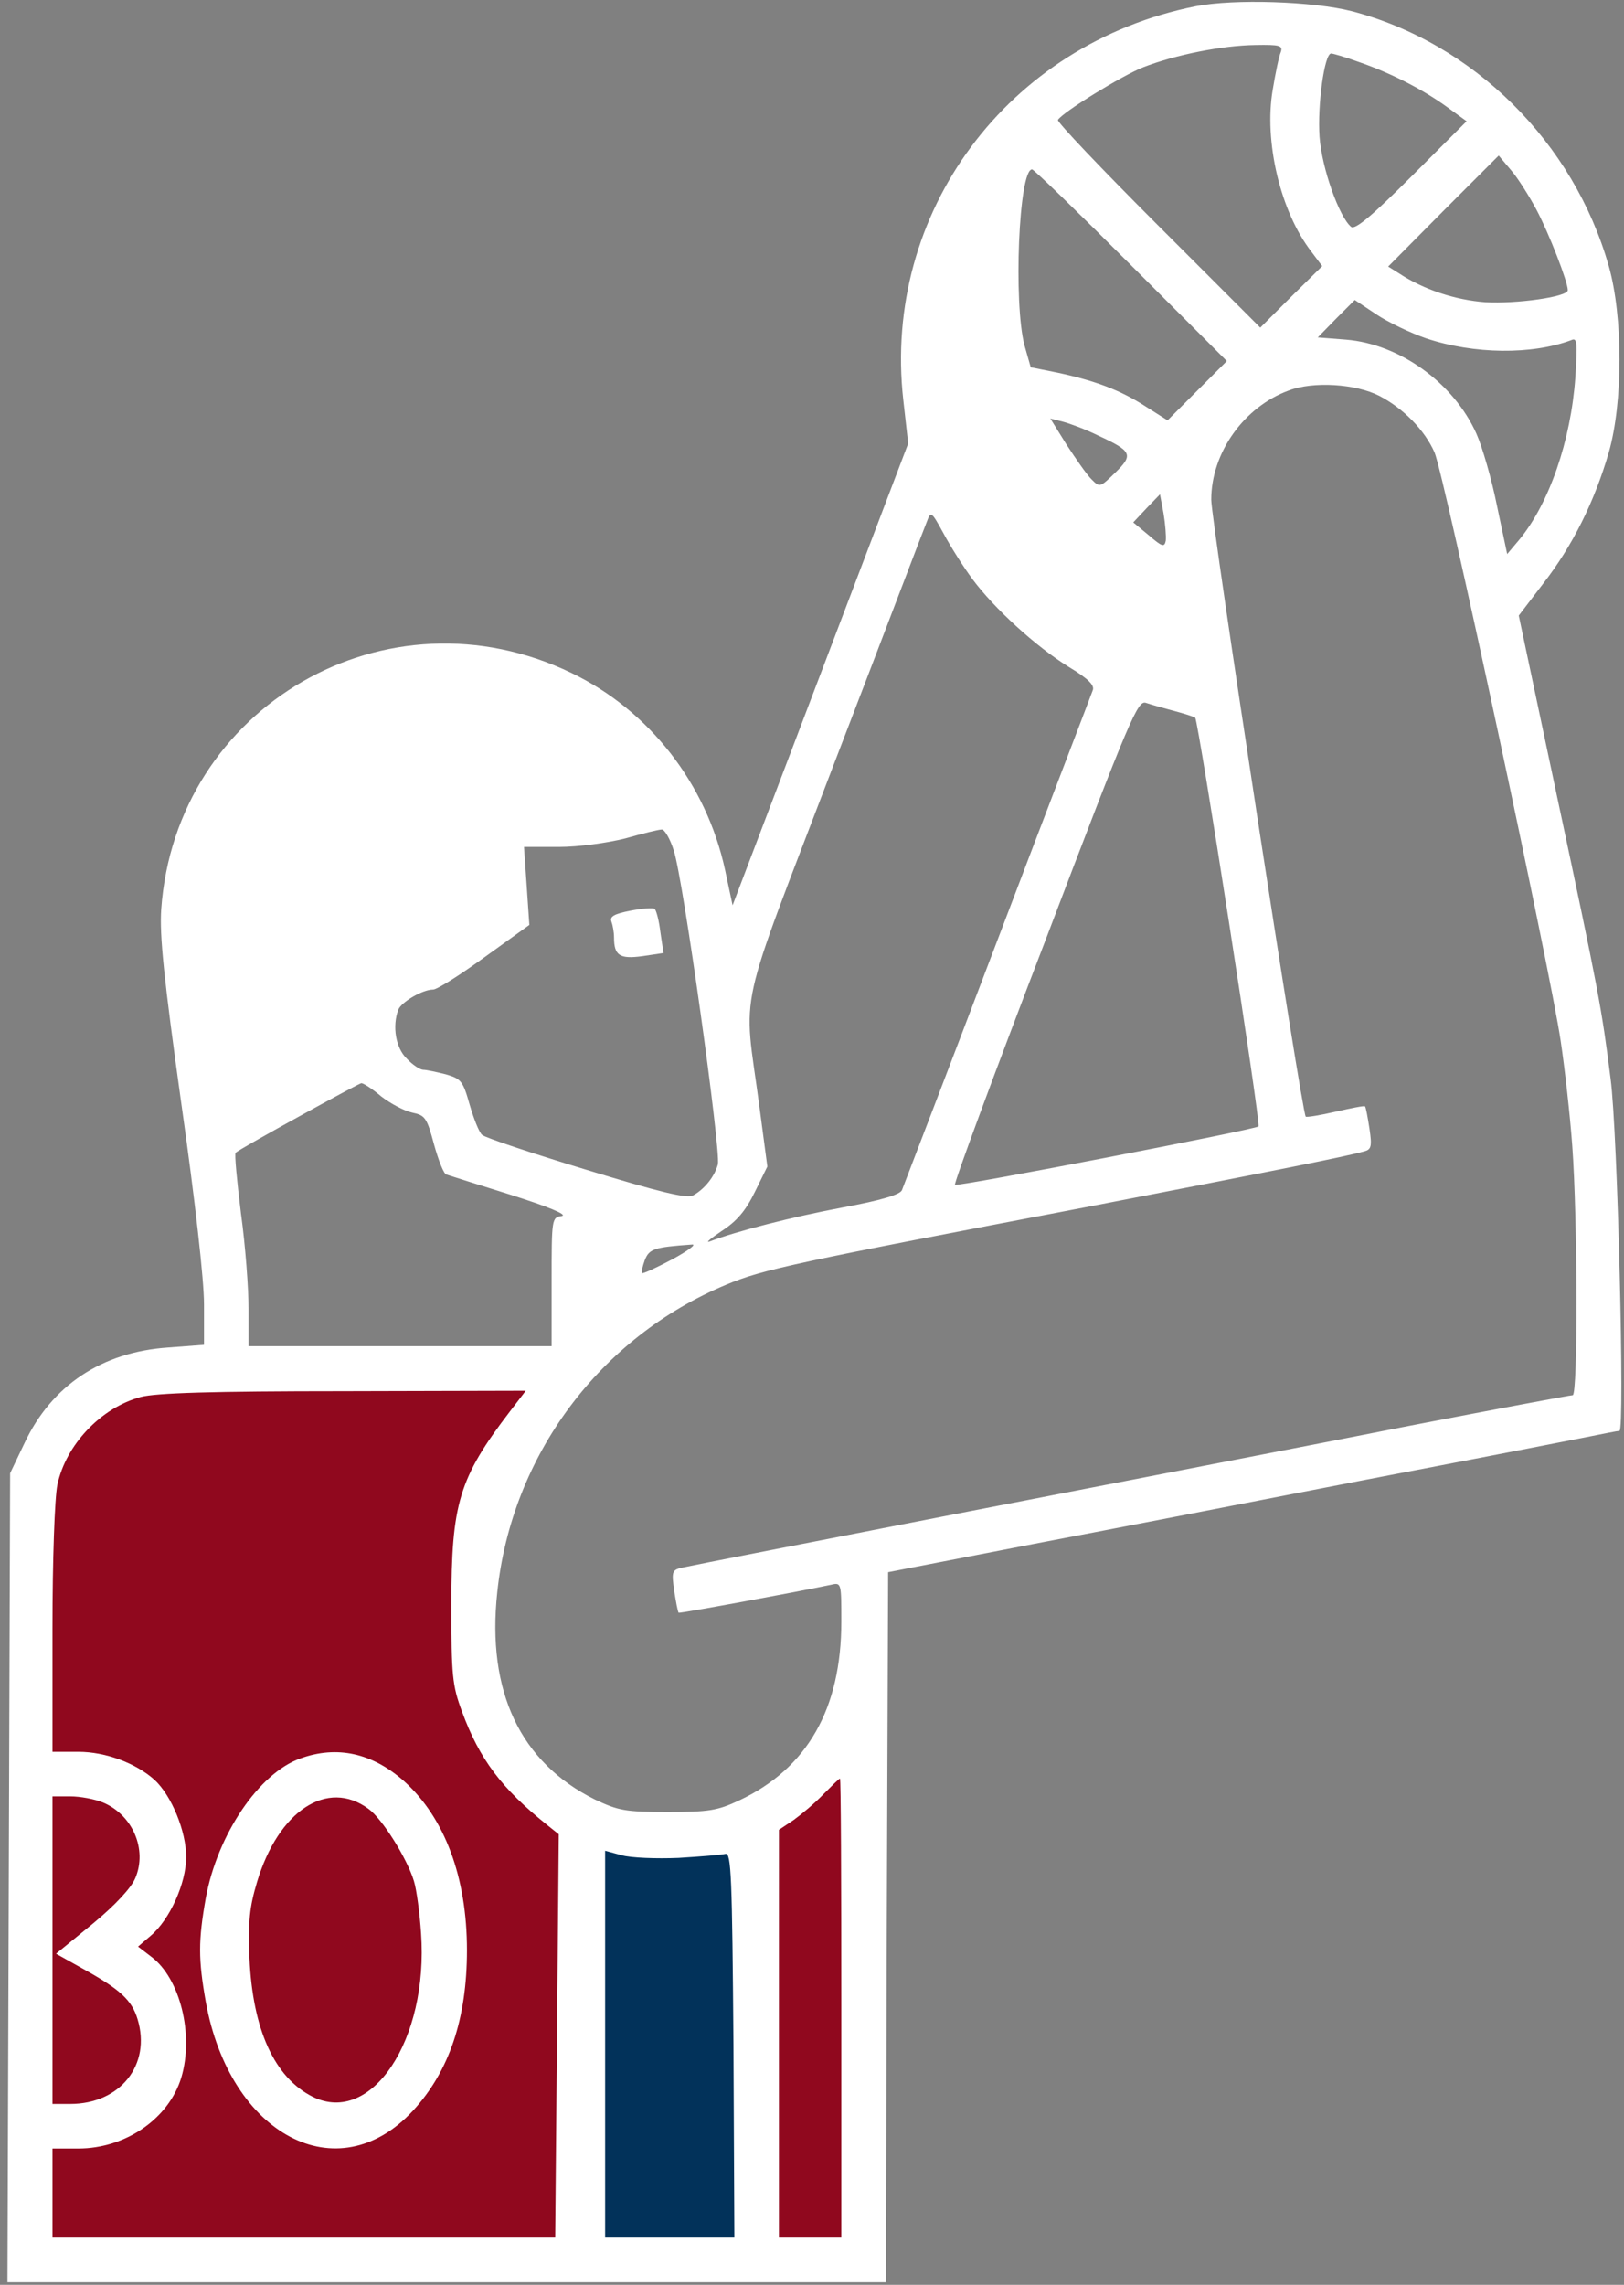 <svg width="209" height="294" viewBox="0 0 209 294" fill="none" xmlns="http://www.w3.org/2000/svg">
<rect x="0" y="0" width="209" height="294" fill="#808080" stroke="none"/>
<mask id="path-1-inside-1_1_26" fill="white">
<path d="M75 291.5V236.5L85.5 235.5H96.5L95.5 291.5H75Z"/>
</mask>
<path d="M75 236.5L69.311 176.77L15 181.943V236.5H75ZM75 291.5H15V351.5H75V291.5ZM95.5 291.5V351.5H154.438L155.49 292.571L95.5 291.5ZM96.5 235.5L156.49 236.571L157.581 175.5H96.5V235.5ZM85.5 235.5V175.5H82.649L79.811 175.77L85.5 235.5ZM15 236.5V291.5H135V236.5H15ZM75 351.5H95.5V231.5H75V351.5ZM155.49 292.571L156.49 236.571L36.51 234.429L35.51 290.429L155.49 292.571ZM96.5 175.5H85.5V295.5H96.5V175.5ZM79.811 175.77L69.311 176.77L80.689 296.23L91.189 295.23L79.811 175.77Z" fill="#02325A" mask="url(#path-1-inside-1_1_26)"/>
<mask id="path-3-inside-2_1_26" fill="white">
<path d="M97.5 290L99.5 233.5L111.5 223.5L110.5 290H97.5Z"/>
</mask>
<path d="M99.5 233.5L61.089 187.407L40.486 204.576L39.538 231.377L99.5 233.5ZM97.5 290L37.538 287.877L35.339 350H97.5V290ZM110.5 290V350H169.605L170.493 290.902L110.5 290ZM111.5 223.5L171.493 224.402L173.458 93.766L73.089 177.407L111.5 223.5ZM39.538 231.377L37.538 287.877L157.462 292.123L159.462 235.623L39.538 231.377ZM97.5 350H110.5V230H97.5V350ZM170.493 290.902L171.493 224.402L51.507 222.598L50.507 289.098L170.493 290.902ZM73.089 177.407L61.089 187.407L137.911 279.593L149.911 269.593L73.089 177.407Z" fill="#90081E" mask="url(#path-3-inside-2_1_26)"/>
<path d="M75 290.5H4.5V187.5L10.5 182L20 176H64.5L73 177.5L61 195L63 220L75 235.5V290.5Z" fill="#90081E"/>
<path d="M153.873 0.803C129.669 5.621 113.552 27.359 116.247 51.449L116.878 57.07L105.579 86.781L94.28 116.492L93.305 111.903C90.896 100.833 83.554 91.427 73.574 86.609C49.828 75.137 22.584 90.853 20.748 117.008C20.519 120.335 21.093 125.955 23.329 141.958C25.107 154.462 26.255 164.671 26.255 167.826V173.045L21.666 173.39C13.12 173.963 6.639 178.265 3.14 185.721L1.304 189.564L1.132 241.587L0.96 293.667H57.514H114.01L114.125 248.011L114.297 202.297L132.938 198.684C143.205 196.734 162.42 193.006 175.669 190.424C188.918 187.901 201.594 185.434 203.888 184.976C206.183 184.517 208.19 184.115 208.42 184.115C209.108 184.115 208.19 145.686 207.273 138.803C206.125 129.684 205.781 127.791 200.275 101.98L195.457 79.21L198.612 75.08C202.397 70.205 205.208 64.526 207.043 58.217C208.879 51.793 208.879 40.723 207.043 34.242C202.512 18.297 189.607 5.506 173.948 1.434C169.016 0.172 158.806 -0.172 153.873 0.803ZM164.829 6.711C164.599 7.227 164.14 9.407 163.796 11.529C162.649 18.182 164.771 27.244 168.786 32.407L170.163 34.242L166.148 38.2L162.19 42.157L148.998 28.965C141.771 21.738 135.978 15.658 136.15 15.429C136.724 14.454 144.352 9.751 147.105 8.661C151.235 7.055 157.257 5.85 161.559 5.793C164.714 5.736 165.115 5.85 164.829 6.711ZM174.866 7.973C178.881 9.349 183.068 11.471 186.223 13.766L188.746 15.601L181.634 22.713C176.644 27.703 174.407 29.596 173.891 29.195C172.342 27.933 170.105 21.623 169.819 17.608C169.532 13.536 170.449 6.883 171.31 6.883C171.539 6.883 173.145 7.342 174.866 7.973ZM197.751 27.015C199.357 30.055 201.766 36.249 201.766 37.339C201.766 38.2 195.17 39.117 191.155 38.888C187.312 38.601 183.24 37.282 180.028 35.16L178.652 34.299L185.764 27.13L192.876 20.017L194.425 21.853C195.285 22.828 196.776 25.18 197.751 27.015ZM145.557 34.127L157.888 46.459L154.045 50.302L150.26 54.087L147.449 52.309C144.18 50.187 140.911 48.983 136.093 47.95L132.651 47.262L131.848 44.452C130.414 39.003 131.103 21.796 132.823 21.796C133.053 21.796 138.789 27.359 145.557 34.127ZM183.527 43.534C189.721 45.599 197.178 45.656 202.225 43.763C202.971 43.419 203.028 44.05 202.741 48.524C202.168 56.726 199.357 64.813 195.514 69.459L193.966 71.294L192.647 65.043C191.958 61.601 190.754 57.471 190.008 55.808C187.083 49.27 180.143 44.279 173.26 43.706L169.589 43.419L171.941 41.01L174.35 38.601L177.103 40.437C178.652 41.469 181.519 42.846 183.527 43.534ZM177.504 50.933C180.602 52.539 183.355 55.349 184.617 58.217C185.821 60.97 199.529 124.923 200.849 133.928C201.365 137.369 202.053 143.449 202.34 147.407C203.028 156.699 203.085 179.527 202.397 179.527C202.11 179.527 192.589 181.305 181.29 183.484C169.991 185.721 144.639 190.597 124.908 194.439C105.177 198.282 88.429 201.552 87.741 201.724C86.479 202.011 86.422 202.24 86.766 204.706C86.995 206.14 87.225 207.402 87.34 207.517C87.454 207.632 102.711 204.821 107.013 203.903C108.275 203.617 108.275 203.731 108.275 208.664C108.275 219.849 103.916 227.534 95.14 231.664C92.33 232.983 91.24 233.155 85.906 233.155C80.457 233.155 79.596 232.983 76.556 231.549C66.978 226.789 62.619 217.669 63.995 204.878C65.831 187.327 77.187 172.07 93.477 165.302C98.123 163.352 102.138 162.492 140.395 155.207C164.427 150.562 173.088 148.841 175.554 148.153C176.472 147.923 176.587 147.522 176.243 145.227C176.013 143.736 175.784 142.474 175.669 142.36C175.612 142.245 173.891 142.589 171.883 143.048C169.876 143.507 168.155 143.793 168.041 143.679C167.524 143.163 155.881 67.107 155.881 64.297C155.881 58.275 160.068 52.367 165.861 50.245C169.016 49.04 174.464 49.384 177.504 50.933ZM141.312 56.038C145.671 58.045 145.901 58.504 143.549 60.798C141.542 62.748 141.542 62.748 140.452 61.658C139.821 61.028 138.444 59.02 137.24 57.185L135.175 53.858L136.781 54.26C137.641 54.489 139.706 55.235 141.312 56.038ZM150.03 69.574C149.858 70.434 149.572 70.377 147.851 68.885L145.843 67.222L147.564 65.387L149.285 63.609L149.744 66.075C149.973 67.452 150.088 69 150.03 69.574ZM125.138 74.507C127.948 78.292 133.282 83.167 137.527 85.806C140.108 87.354 140.911 88.215 140.624 88.846C140.452 89.362 134.888 103.816 128.35 121.023C121.811 138.23 116.247 152.684 116.075 153.143C115.846 153.716 113.38 154.462 108.389 155.38C101.966 156.584 94.796 158.419 91.355 159.739C90.724 159.968 91.412 159.394 92.846 158.419C94.796 157.158 95.943 155.838 97.147 153.372L98.754 150.103L97.721 142.302C95.656 126.758 94.624 131.634 107.414 98.08C113.666 81.848 118.943 67.91 119.287 67.107C119.803 65.731 119.861 65.788 121.467 68.713C122.327 70.319 123.991 72.958 125.138 74.507ZM151.12 91.484C152.439 91.828 153.644 92.23 153.816 92.344C154.218 92.803 162.305 144.654 161.961 144.941C161.559 145.342 123.188 152.741 122.901 152.454C122.729 152.282 127.948 138.172 134.487 121.138C145.557 92.058 146.417 90.05 147.507 90.452C148.195 90.681 149.801 91.14 151.12 91.484ZM86.709 109.437C87.913 112.993 92.788 148.038 92.387 149.816C91.985 151.365 90.666 153.028 89.175 153.831C88.372 154.232 84.988 153.429 75.409 150.504C68.412 148.382 62.389 146.374 62.045 146.03C61.644 145.686 60.955 143.908 60.439 142.13C59.579 139.09 59.349 138.803 57.342 138.23C56.195 137.943 54.876 137.656 54.474 137.656C54.073 137.656 53.097 137.025 52.352 136.222C50.918 134.846 50.459 132.035 51.262 129.913C51.664 128.938 54.359 127.332 55.736 127.332C56.252 127.332 59.235 125.439 62.389 123.145L68.125 119.015L67.781 113.968L67.437 108.978H71.911C74.492 108.978 78.162 108.462 80.457 107.888C82.694 107.257 84.758 106.741 85.16 106.741C85.504 106.684 86.25 107.945 86.709 109.437ZM49.083 141.098C50.287 142.015 52.008 142.933 53.04 143.163C54.703 143.507 54.933 143.793 55.851 147.235C56.424 149.3 57.112 151.078 57.457 151.135C57.801 151.25 61.586 152.454 65.831 153.774C70.534 155.265 73.058 156.297 72.312 156.469C70.993 156.641 70.993 156.813 70.993 164.958V173.217H51.492H31.99V168.457C31.99 165.876 31.589 160.312 31.015 156.182C30.499 151.995 30.155 148.439 30.327 148.325C30.843 147.808 46.1 139.434 46.502 139.377C46.788 139.377 47.935 140.123 49.083 141.098ZM86.537 162.033C84.472 163.123 82.751 163.926 82.636 163.811C82.522 163.696 82.694 162.951 82.98 162.148C83.554 160.714 84.128 160.484 89.06 160.14C89.691 160.083 88.544 160.943 86.537 162.033ZM65.601 181.649C59.063 190.195 58.088 193.464 58.088 206.484C58.088 215.604 58.202 216.866 59.464 220.25C61.701 226.33 64.511 230.115 70.477 234.876L71.911 236.023L71.681 261.948L71.452 287.931H39.102H6.753V282.195V276.46H10.08C16.16 276.46 21.723 272.617 23.329 267.34C24.993 261.776 23.157 254.549 19.486 251.796L17.766 250.477L19.372 249.1C21.838 247.036 23.96 242.332 23.96 238.948C23.96 235.622 22.067 231.033 19.888 229.026C17.536 226.903 13.636 225.412 10.08 225.412H6.753V209.639C6.753 200.634 7.04 192.719 7.384 191.055C8.474 185.893 13.005 181.133 18.11 179.756C20.06 179.24 27.287 179.01 44.207 179.01L67.666 178.953L65.601 181.649ZM108.275 258.392V287.931H104.26H100.245V261.662V235.45L102.138 234.188C103.17 233.442 104.891 232.008 105.98 230.861C107.07 229.771 107.988 228.854 108.103 228.854C108.217 228.854 108.275 242.16 108.275 258.392ZM13.292 231.951C17.078 233.557 18.97 237.973 17.422 241.644C16.905 242.906 14.841 245.143 11.915 247.552L7.212 251.395L10.596 253.288C15.472 255.983 16.963 257.36 17.708 259.826C19.486 265.677 15.472 270.724 9.048 270.724H6.753V250.936V231.148H9.048C10.309 231.148 12.202 231.492 13.292 231.951ZM87.34 239.063C90.15 238.891 92.903 238.662 93.362 238.547C94.108 238.375 94.222 241.415 94.394 263.153L94.509 287.931H86.192H77.876V263.038V238.145L79.998 238.719C81.202 239.063 84.472 239.178 87.34 239.063Z" fill="white"/>
<path d="M81.145 117.18C79.08 117.581 78.449 117.926 78.679 118.556C78.851 119.015 79.023 119.933 79.023 120.621C79.023 122.973 79.769 123.432 82.694 123.03L85.389 122.629L84.988 119.933C84.816 118.499 84.472 117.123 84.242 116.95C84.07 116.778 82.636 116.893 81.145 117.18Z" fill="white"/>
<path d="M38.644 226.272C33.309 228.165 27.975 236.08 26.484 244.225C25.509 249.731 25.509 252.083 26.484 257.589C29.581 274.739 43.462 282.081 53.155 271.584C57.801 266.537 60.095 259.769 60.095 250.936C60.095 241.529 57.227 233.901 52.008 229.198C47.935 225.584 43.404 224.552 38.644 226.272ZM47.419 232.754C49.197 234.016 52.409 239.178 53.27 242.046C53.614 243.135 54.015 246.175 54.187 248.756C55.162 262.465 47.821 273.534 40.25 269.806C35.317 267.34 32.507 261.145 32.105 251.968C31.933 247.15 32.105 245.43 33.08 242.16C35.833 232.983 42.142 228.854 47.419 232.754Z" fill="white"/>
</svg>

